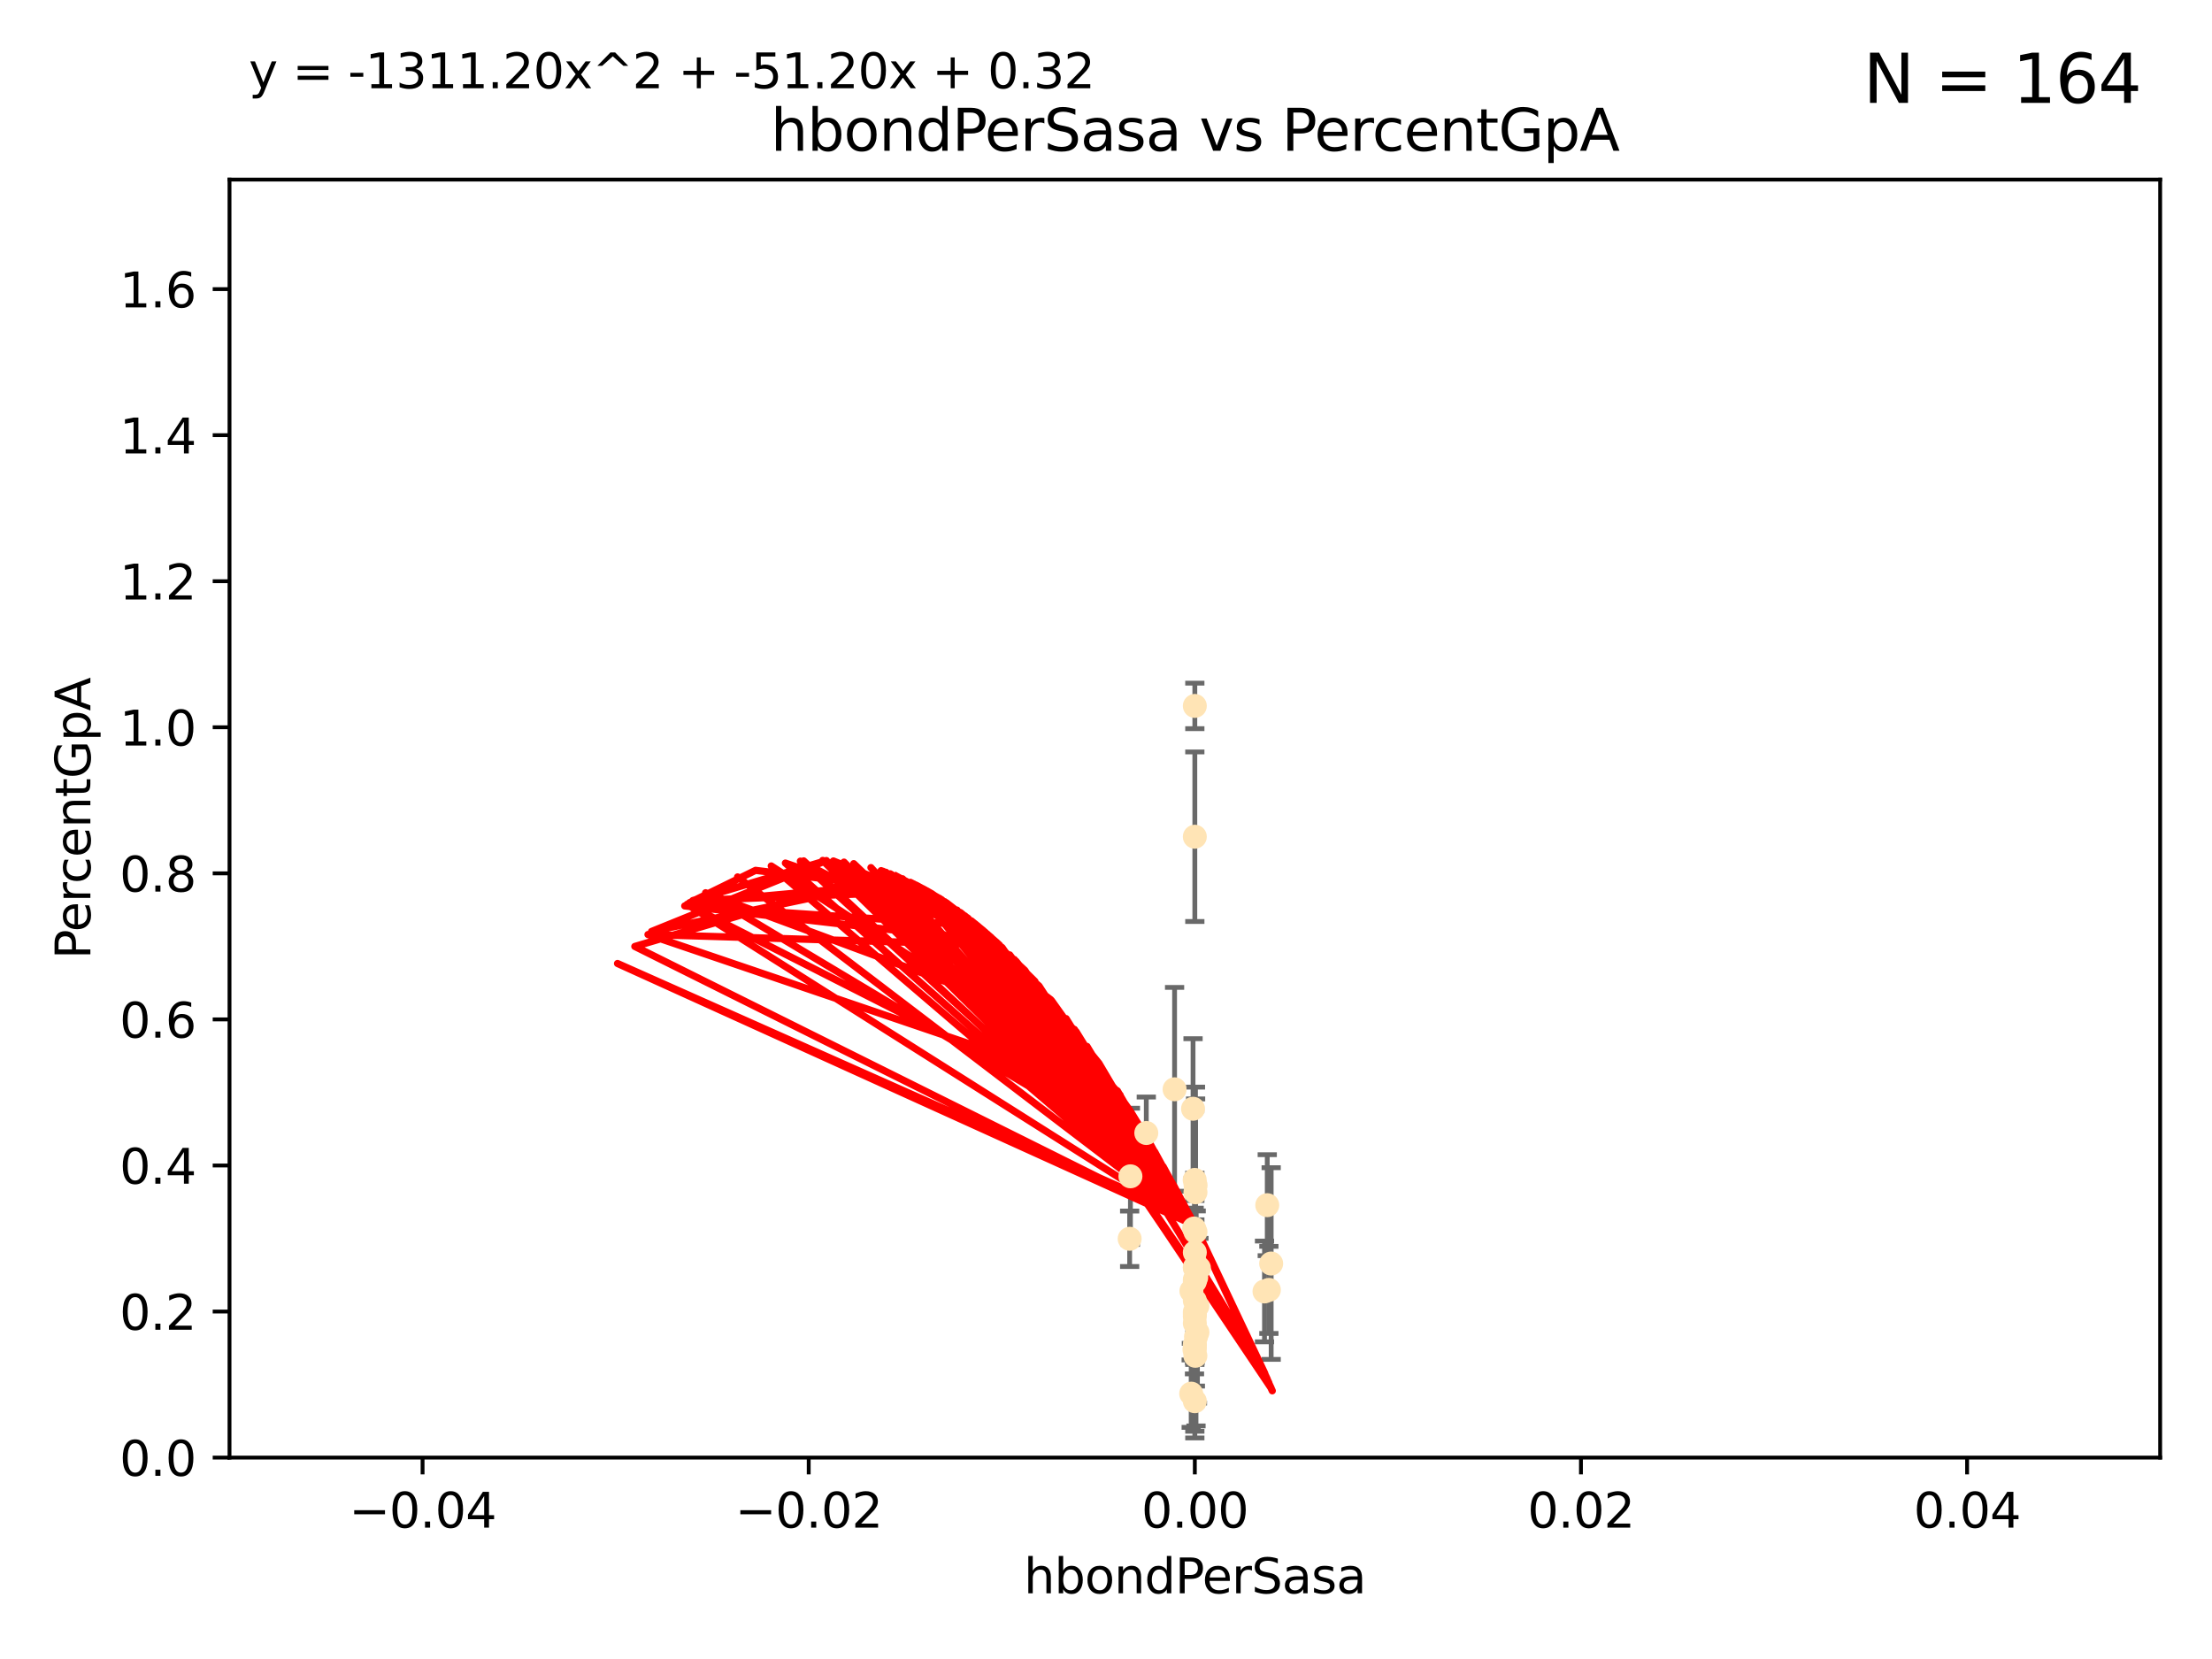 <?xml version="1.0" encoding="utf-8" standalone="no"?>
<!DOCTYPE svg PUBLIC "-//W3C//DTD SVG 1.1//EN"
  "http://www.w3.org/Graphics/SVG/1.1/DTD/svg11.dtd">
<svg xmlns:xlink="http://www.w3.org/1999/xlink" width="460.8pt" height="345.6pt" viewBox="0 0 460.8 345.6" xmlns="http://www.w3.org/2000/svg" version="1.1">
 <defs>
  <style type="text/css">*{stroke-linejoin: round; stroke-linecap: butt}</style>
 </defs>
 <g id="figure_1">
  <g id="patch_1">
   <path d="M 0 345.6 
L 460.8 345.6 
L 460.8 0 
L 0 0 
z
" style="fill: #ffffff"/>
  </g>
  <g id="axes_1">
   <g id="patch_2">
    <path d="M 47.81 303.64 
L 450 303.64 
L 450 37.411 
L 47.81 37.411 
z
" style="fill: #ffffff"/>
   </g>
   <g id="PathCollection_1">
    <defs>
     <path id="m889e805667" d="M 0 1.118 
C 0.297 1.118 0.581 1 0.791 0.791 
C 1 0.581 1.118 0.297 1.118 0 
C 1.118 -0.297 1 -0.581 0.791 -0.791 
C 0.581 -1 0.297 -1.118 0 -1.118 
C -0.297 -1.118 -0.581 -1 -0.791 -0.791 
C -1 -0.581 -1.118 -0.297 -1.118 0 
C -1.118 0.297 -1 0.581 -0.791 0.791 
C -0.581 1 -0.297 1.118 0 1.118 
z
" style="stroke: #ffe4b5"/>
    </defs>
    <g clip-path="url(#p17d9c53473)">
     <use xlink:href="#m889e805667" x="238.793" y="236.024" style="fill: #ffe4b5; stroke: #ffe4b5"/>
     <use xlink:href="#m889e805667" x="248.905" y="147.056" style="fill: #ffe4b5; stroke: #ffe4b5"/>
     <use xlink:href="#m889e805667" x="249.434" y="272.073" style="fill: #ffe4b5; stroke: #ffe4b5"/>
     <use xlink:href="#m889e805667" x="249.149" y="278.454" style="fill: #ffe4b5; stroke: #ffe4b5"/>
     <use xlink:href="#m889e805667" x="249.189" y="266.121" style="fill: #ffe4b5; stroke: #ffe4b5"/>
     <use xlink:href="#m889e805667" x="249.039" y="256.619" style="fill: #ffe4b5; stroke: #ffe4b5"/>
     <use xlink:href="#m889e805667" x="249.039" y="248.374" style="fill: #ffe4b5; stroke: #ffe4b5"/>
     <use xlink:href="#m889e805667" x="248.905" y="266.966" style="fill: #ffe4b5; stroke: #ffe4b5"/>
     <use xlink:href="#m889e805667" x="248.876" y="245.794" style="fill: #ffe4b5; stroke: #ffe4b5"/>
     <use xlink:href="#m889e805667" x="248.905" y="280.798" style="fill: #ffe4b5; stroke: #ffe4b5"/>
     <use xlink:href="#m889e805667" x="248.905" y="270.942" style="fill: #ffe4b5; stroke: #ffe4b5"/>
     <use xlink:href="#m889e805667" x="248.905" y="280.225" style="fill: #ffe4b5; stroke: #ffe4b5"/>
     <use xlink:href="#m889e805667" x="248.189" y="268.929" style="fill: #ffe4b5; stroke: #ffe4b5"/>
     <use xlink:href="#m889e805667" x="249.449" y="277.551" style="fill: #ffe4b5; stroke: #ffe4b5"/>
     <use xlink:href="#m889e805667" x="235.489" y="245.048" style="fill: #ffe4b5; stroke: #ffe4b5"/>
     <use xlink:href="#m889e805667" x="248.905" y="264.074" style="fill: #ffe4b5; stroke: #ffe4b5"/>
     <use xlink:href="#m889e805667" x="248.532" y="230.974" style="fill: #ffe4b5; stroke: #ffe4b5"/>
     <use xlink:href="#m889e805667" x="244.687" y="226.92" style="fill: #ffe4b5; stroke: #ffe4b5"/>
     <use xlink:href="#m889e805667" x="248.905" y="273.317" style="fill: #ffe4b5; stroke: #ffe4b5"/>
     <use xlink:href="#m889e805667" x="248.905" y="264.031" style="fill: #ffe4b5; stroke: #ffe4b5"/>
     <use xlink:href="#m889e805667" x="248.145" y="290.323" style="fill: #ffe4b5; stroke: #ffe4b5"/>
     <use xlink:href="#m889e805667" x="248.833" y="281.157" style="fill: #ffe4b5; stroke: #ffe4b5"/>
     <use xlink:href="#m889e805667" x="248.905" y="266.582" style="fill: #ffe4b5; stroke: #ffe4b5"/>
     <use xlink:href="#m889e805667" x="248.905" y="174.301" style="fill: #ffe4b5; stroke: #ffe4b5"/>
     <use xlink:href="#m889e805667" x="263.419" y="269.032" style="fill: #ffe4b5; stroke: #ffe4b5"/>
     <use xlink:href="#m889e805667" x="264.33" y="268.709" style="fill: #ffe4b5; stroke: #ffe4b5"/>
     <use xlink:href="#m889e805667" x="249.762" y="264.173" style="fill: #ffe4b5; stroke: #ffe4b5"/>
     <use xlink:href="#m889e805667" x="248.905" y="260.898" style="fill: #ffe4b5; stroke: #ffe4b5"/>
     <use xlink:href="#m889e805667" x="235.327" y="258.061" style="fill: #ffe4b5; stroke: #ffe4b5"/>
     <use xlink:href="#m889e805667" x="248.905" y="291.9" style="fill: #ffe4b5; stroke: #ffe4b5"/>
     <use xlink:href="#m889e805667" x="248.761" y="255.921" style="fill: #ffe4b5; stroke: #ffe4b5"/>
     <use xlink:href="#m889e805667" x="248.905" y="275.649" style="fill: #ffe4b5; stroke: #ffe4b5"/>
     <use xlink:href="#m889e805667" x="248.905" y="273.715" style="fill: #ffe4b5; stroke: #ffe4b5"/>
     <use xlink:href="#m889e805667" x="248.905" y="280.144" style="fill: #ffe4b5; stroke: #ffe4b5"/>
     <use xlink:href="#m889e805667" x="264.809" y="263.219" style="fill: #ffe4b5; stroke: #ffe4b5"/>
     <use xlink:href="#m889e805667" x="249.064" y="246.911" style="fill: #ffe4b5; stroke: #ffe4b5"/>
     <use xlink:href="#m889e805667" x="248.905" y="274.226" style="fill: #ffe4b5; stroke: #ffe4b5"/>
     <use xlink:href="#m889e805667" x="263.992" y="251.06" style="fill: #ffe4b5; stroke: #ffe4b5"/>
     <use xlink:href="#m889e805667" x="249.017" y="282.435" style="fill: #ffe4b5; stroke: #ffe4b5"/>
    </g>
   </g>
   <g id="matplotlib.axis_1">
    <g id="xtick_1">
     <g id="line2d_1">
      <defs>
       <path id="mcad13e1f60" d="M 0 0 
L 0 3.5 
" style="stroke: #000000; stroke-width: 0.8"/>
      </defs>
      <g>
       <use xlink:href="#mcad13e1f60" x="88.029" y="303.64" style="stroke: #000000; stroke-width: 0.8"/>
      </g>
     </g>
     <g id="text_1">
      <!-- −0.04 -->
      <g transform="translate(72.706 318.238)scale(0.1 -0.1)">
       <defs>
        <path id="DejaVuSans-2212" d="M 678 2272 
L 4684 2272 
L 4684 1741 
L 678 1741 
L 678 2272 
z
" transform="scale(0.016)"/>
        <path id="DejaVuSans-30" d="M 2034 4250 
Q 1547 4250 1301 3770 
Q 1056 3291 1056 2328 
Q 1056 1369 1301 889 
Q 1547 409 2034 409 
Q 2525 409 2770 889 
Q 3016 1369 3016 2328 
Q 3016 3291 2770 3770 
Q 2525 4250 2034 4250 
z
M 2034 4750 
Q 2819 4750 3233 4129 
Q 3647 3509 3647 2328 
Q 3647 1150 3233 529 
Q 2819 -91 2034 -91 
Q 1250 -91 836 529 
Q 422 1150 422 2328 
Q 422 3509 836 4129 
Q 1250 4750 2034 4750 
z
" transform="scale(0.016)"/>
        <path id="DejaVuSans-2e" d="M 684 794 
L 1344 794 
L 1344 0 
L 684 0 
L 684 794 
z
" transform="scale(0.016)"/>
        <path id="DejaVuSans-34" d="M 2419 4116 
L 825 1625 
L 2419 1625 
L 2419 4116 
z
M 2253 4666 
L 3047 4666 
L 3047 1625 
L 3713 1625 
L 3713 1100 
L 3047 1100 
L 3047 0 
L 2419 0 
L 2419 1100 
L 313 1100 
L 313 1709 
L 2253 4666 
z
" transform="scale(0.016)"/>
       </defs>
       <use xlink:href="#DejaVuSans-2212"/>
       <use xlink:href="#DejaVuSans-30" x="83.789"/>
       <use xlink:href="#DejaVuSans-2e" x="147.412"/>
       <use xlink:href="#DejaVuSans-30" x="179.199"/>
       <use xlink:href="#DejaVuSans-34" x="242.822"/>
      </g>
     </g>
    </g>
    <g id="xtick_2">
     <g id="line2d_2">
      <g>
       <use xlink:href="#mcad13e1f60" x="168.467" y="303.64" style="stroke: #000000; stroke-width: 0.8"/>
      </g>
     </g>
     <g id="text_2">
      <!-- −0.02 -->
      <g transform="translate(153.144 318.238)scale(0.1 -0.1)">
       <defs>
        <path id="DejaVuSans-32" d="M 1228 531 
L 3431 531 
L 3431 0 
L 469 0 
L 469 531 
Q 828 903 1448 1529 
Q 2069 2156 2228 2338 
Q 2531 2678 2651 2914 
Q 2772 3150 2772 3378 
Q 2772 3750 2511 3984 
Q 2250 4219 1831 4219 
Q 1534 4219 1204 4116 
Q 875 4013 500 3803 
L 500 4441 
Q 881 4594 1212 4672 
Q 1544 4750 1819 4750 
Q 2544 4750 2975 4387 
Q 3406 4025 3406 3419 
Q 3406 3131 3298 2873 
Q 3191 2616 2906 2266 
Q 2828 2175 2409 1742 
Q 1991 1309 1228 531 
z
" transform="scale(0.016)"/>
       </defs>
       <use xlink:href="#DejaVuSans-2212"/>
       <use xlink:href="#DejaVuSans-30" x="83.789"/>
       <use xlink:href="#DejaVuSans-2e" x="147.412"/>
       <use xlink:href="#DejaVuSans-30" x="179.199"/>
       <use xlink:href="#DejaVuSans-32" x="242.822"/>
      </g>
     </g>
    </g>
    <g id="xtick_3">
     <g id="line2d_3">
      <g>
       <use xlink:href="#mcad13e1f60" x="248.905" y="303.64" style="stroke: #000000; stroke-width: 0.8"/>
      </g>
     </g>
     <g id="text_3">
      <!-- 0.00 -->
      <g transform="translate(237.772 318.238)scale(0.1 -0.1)">
       <use xlink:href="#DejaVuSans-30"/>
       <use xlink:href="#DejaVuSans-2e" x="63.623"/>
       <use xlink:href="#DejaVuSans-30" x="95.41"/>
       <use xlink:href="#DejaVuSans-30" x="159.033"/>
      </g>
     </g>
    </g>
    <g id="xtick_4">
     <g id="line2d_4">
      <g>
       <use xlink:href="#mcad13e1f60" x="329.343" y="303.64" style="stroke: #000000; stroke-width: 0.8"/>
      </g>
     </g>
     <g id="text_4">
      <!-- 0.02 -->
      <g transform="translate(318.21 318.238)scale(0.1 -0.1)">
       <use xlink:href="#DejaVuSans-30"/>
       <use xlink:href="#DejaVuSans-2e" x="63.623"/>
       <use xlink:href="#DejaVuSans-30" x="95.41"/>
       <use xlink:href="#DejaVuSans-32" x="159.033"/>
      </g>
     </g>
    </g>
    <g id="xtick_5">
     <g id="line2d_5">
      <g>
       <use xlink:href="#mcad13e1f60" x="409.781" y="303.64" style="stroke: #000000; stroke-width: 0.8"/>
      </g>
     </g>
     <g id="text_5">
      <!-- 0.04 -->
      <g transform="translate(398.648 318.238)scale(0.1 -0.1)">
       <use xlink:href="#DejaVuSans-30"/>
       <use xlink:href="#DejaVuSans-2e" x="63.623"/>
       <use xlink:href="#DejaVuSans-30" x="95.41"/>
       <use xlink:href="#DejaVuSans-34" x="159.033"/>
      </g>
     </g>
    </g>
    <g id="text_6">
     <!-- hbondPerSasa -->
     <g transform="translate(213.287 331.917)scale(0.1 -0.1)">
      <defs>
       <path id="DejaVuSans-68" d="M 3513 2113 
L 3513 0 
L 2938 0 
L 2938 2094 
Q 2938 2591 2744 2837 
Q 2550 3084 2163 3084 
Q 1697 3084 1428 2787 
Q 1159 2491 1159 1978 
L 1159 0 
L 581 0 
L 581 4863 
L 1159 4863 
L 1159 2956 
Q 1366 3272 1645 3428 
Q 1925 3584 2291 3584 
Q 2894 3584 3203 3211 
Q 3513 2838 3513 2113 
z
" transform="scale(0.016)"/>
       <path id="DejaVuSans-62" d="M 3116 1747 
Q 3116 2381 2855 2742 
Q 2594 3103 2138 3103 
Q 1681 3103 1420 2742 
Q 1159 2381 1159 1747 
Q 1159 1113 1420 752 
Q 1681 391 2138 391 
Q 2594 391 2855 752 
Q 3116 1113 3116 1747 
z
M 1159 2969 
Q 1341 3281 1617 3432 
Q 1894 3584 2278 3584 
Q 2916 3584 3314 3078 
Q 3713 2572 3713 1747 
Q 3713 922 3314 415 
Q 2916 -91 2278 -91 
Q 1894 -91 1617 61 
Q 1341 213 1159 525 
L 1159 0 
L 581 0 
L 581 4863 
L 1159 4863 
L 1159 2969 
z
" transform="scale(0.016)"/>
       <path id="DejaVuSans-6f" d="M 1959 3097 
Q 1497 3097 1228 2736 
Q 959 2375 959 1747 
Q 959 1119 1226 758 
Q 1494 397 1959 397 
Q 2419 397 2687 759 
Q 2956 1122 2956 1747 
Q 2956 2369 2687 2733 
Q 2419 3097 1959 3097 
z
M 1959 3584 
Q 2709 3584 3137 3096 
Q 3566 2609 3566 1747 
Q 3566 888 3137 398 
Q 2709 -91 1959 -91 
Q 1206 -91 779 398 
Q 353 888 353 1747 
Q 353 2609 779 3096 
Q 1206 3584 1959 3584 
z
" transform="scale(0.016)"/>
       <path id="DejaVuSans-6e" d="M 3513 2113 
L 3513 0 
L 2938 0 
L 2938 2094 
Q 2938 2591 2744 2837 
Q 2550 3084 2163 3084 
Q 1697 3084 1428 2787 
Q 1159 2491 1159 1978 
L 1159 0 
L 581 0 
L 581 3500 
L 1159 3500 
L 1159 2956 
Q 1366 3272 1645 3428 
Q 1925 3584 2291 3584 
Q 2894 3584 3203 3211 
Q 3513 2838 3513 2113 
z
" transform="scale(0.016)"/>
       <path id="DejaVuSans-64" d="M 2906 2969 
L 2906 4863 
L 3481 4863 
L 3481 0 
L 2906 0 
L 2906 525 
Q 2725 213 2448 61 
Q 2172 -91 1784 -91 
Q 1150 -91 751 415 
Q 353 922 353 1747 
Q 353 2572 751 3078 
Q 1150 3584 1784 3584 
Q 2172 3584 2448 3432 
Q 2725 3281 2906 2969 
z
M 947 1747 
Q 947 1113 1208 752 
Q 1469 391 1925 391 
Q 2381 391 2643 752 
Q 2906 1113 2906 1747 
Q 2906 2381 2643 2742 
Q 2381 3103 1925 3103 
Q 1469 3103 1208 2742 
Q 947 2381 947 1747 
z
" transform="scale(0.016)"/>
       <path id="DejaVuSans-50" d="M 1259 4147 
L 1259 2394 
L 2053 2394 
Q 2494 2394 2734 2622 
Q 2975 2850 2975 3272 
Q 2975 3691 2734 3919 
Q 2494 4147 2053 4147 
L 1259 4147 
z
M 628 4666 
L 2053 4666 
Q 2838 4666 3239 4311 
Q 3641 3956 3641 3272 
Q 3641 2581 3239 2228 
Q 2838 1875 2053 1875 
L 1259 1875 
L 1259 0 
L 628 0 
L 628 4666 
z
" transform="scale(0.016)"/>
       <path id="DejaVuSans-65" d="M 3597 1894 
L 3597 1613 
L 953 1613 
Q 991 1019 1311 708 
Q 1631 397 2203 397 
Q 2534 397 2845 478 
Q 3156 559 3463 722 
L 3463 178 
Q 3153 47 2828 -22 
Q 2503 -91 2169 -91 
Q 1331 -91 842 396 
Q 353 884 353 1716 
Q 353 2575 817 3079 
Q 1281 3584 2069 3584 
Q 2775 3584 3186 3129 
Q 3597 2675 3597 1894 
z
M 3022 2063 
Q 3016 2534 2758 2815 
Q 2500 3097 2075 3097 
Q 1594 3097 1305 2825 
Q 1016 2553 972 2059 
L 3022 2063 
z
" transform="scale(0.016)"/>
       <path id="DejaVuSans-72" d="M 2631 2963 
Q 2534 3019 2420 3045 
Q 2306 3072 2169 3072 
Q 1681 3072 1420 2755 
Q 1159 2438 1159 1844 
L 1159 0 
L 581 0 
L 581 3500 
L 1159 3500 
L 1159 2956 
Q 1341 3275 1631 3429 
Q 1922 3584 2338 3584 
Q 2397 3584 2469 3576 
Q 2541 3569 2628 3553 
L 2631 2963 
z
" transform="scale(0.016)"/>
       <path id="DejaVuSans-53" d="M 3425 4513 
L 3425 3897 
Q 3066 4069 2747 4153 
Q 2428 4238 2131 4238 
Q 1616 4238 1336 4038 
Q 1056 3838 1056 3469 
Q 1056 3159 1242 3001 
Q 1428 2844 1947 2747 
L 2328 2669 
Q 3034 2534 3370 2195 
Q 3706 1856 3706 1288 
Q 3706 609 3251 259 
Q 2797 -91 1919 -91 
Q 1588 -91 1214 -16 
Q 841 59 441 206 
L 441 856 
Q 825 641 1194 531 
Q 1563 422 1919 422 
Q 2459 422 2753 634 
Q 3047 847 3047 1241 
Q 3047 1584 2836 1778 
Q 2625 1972 2144 2069 
L 1759 2144 
Q 1053 2284 737 2584 
Q 422 2884 422 3419 
Q 422 4038 858 4394 
Q 1294 4750 2059 4750 
Q 2388 4750 2728 4690 
Q 3069 4631 3425 4513 
z
" transform="scale(0.016)"/>
       <path id="DejaVuSans-61" d="M 2194 1759 
Q 1497 1759 1228 1600 
Q 959 1441 959 1056 
Q 959 750 1161 570 
Q 1363 391 1709 391 
Q 2188 391 2477 730 
Q 2766 1069 2766 1631 
L 2766 1759 
L 2194 1759 
z
M 3341 1997 
L 3341 0 
L 2766 0 
L 2766 531 
Q 2569 213 2275 61 
Q 1981 -91 1556 -91 
Q 1019 -91 701 211 
Q 384 513 384 1019 
Q 384 1609 779 1909 
Q 1175 2209 1959 2209 
L 2766 2209 
L 2766 2266 
Q 2766 2663 2505 2880 
Q 2244 3097 1772 3097 
Q 1472 3097 1187 3025 
Q 903 2953 641 2809 
L 641 3341 
Q 956 3463 1253 3523 
Q 1550 3584 1831 3584 
Q 2591 3584 2966 3190 
Q 3341 2797 3341 1997 
z
" transform="scale(0.016)"/>
       <path id="DejaVuSans-73" d="M 2834 3397 
L 2834 2853 
Q 2591 2978 2328 3040 
Q 2066 3103 1784 3103 
Q 1356 3103 1142 2972 
Q 928 2841 928 2578 
Q 928 2378 1081 2264 
Q 1234 2150 1697 2047 
L 1894 2003 
Q 2506 1872 2764 1633 
Q 3022 1394 3022 966 
Q 3022 478 2636 193 
Q 2250 -91 1575 -91 
Q 1294 -91 989 -36 
Q 684 19 347 128 
L 347 722 
Q 666 556 975 473 
Q 1284 391 1588 391 
Q 1994 391 2212 530 
Q 2431 669 2431 922 
Q 2431 1156 2273 1281 
Q 2116 1406 1581 1522 
L 1381 1569 
Q 847 1681 609 1914 
Q 372 2147 372 2553 
Q 372 3047 722 3315 
Q 1072 3584 1716 3584 
Q 2034 3584 2315 3537 
Q 2597 3491 2834 3397 
z
" transform="scale(0.016)"/>
      </defs>
      <use xlink:href="#DejaVuSans-68"/>
      <use xlink:href="#DejaVuSans-62" x="63.379"/>
      <use xlink:href="#DejaVuSans-6f" x="126.855"/>
      <use xlink:href="#DejaVuSans-6e" x="188.037"/>
      <use xlink:href="#DejaVuSans-64" x="251.416"/>
      <use xlink:href="#DejaVuSans-50" x="314.893"/>
      <use xlink:href="#DejaVuSans-65" x="371.57"/>
      <use xlink:href="#DejaVuSans-72" x="433.094"/>
      <use xlink:href="#DejaVuSans-53" x="474.207"/>
      <use xlink:href="#DejaVuSans-61" x="537.684"/>
      <use xlink:href="#DejaVuSans-73" x="598.963"/>
      <use xlink:href="#DejaVuSans-61" x="651.062"/>
     </g>
    </g>
   </g>
   <g id="matplotlib.axis_2">
    <g id="ytick_1">
     <g id="line2d_6">
      <defs>
       <path id="mb2d0eb46ce" d="M 0 0 
L -3.5 0 
" style="stroke: #000000; stroke-width: 0.8"/>
      </defs>
      <g>
       <use xlink:href="#mb2d0eb46ce" x="47.81" y="303.64" style="stroke: #000000; stroke-width: 0.8"/>
      </g>
     </g>
     <g id="text_7">
      <!-- 0.0 -->
      <g transform="translate(24.907 307.439)scale(0.1 -0.1)">
       <use xlink:href="#DejaVuSans-30"/>
       <use xlink:href="#DejaVuSans-2e" x="63.623"/>
       <use xlink:href="#DejaVuSans-30" x="95.41"/>
      </g>
     </g>
    </g>
    <g id="ytick_2">
     <g id="line2d_7">
      <g>
       <use xlink:href="#mb2d0eb46ce" x="47.81" y="273.214" style="stroke: #000000; stroke-width: 0.8"/>
      </g>
     </g>
     <g id="text_8">
      <!-- 0.2 -->
      <g transform="translate(24.907 277.013)scale(0.1 -0.1)">
       <use xlink:href="#DejaVuSans-30"/>
       <use xlink:href="#DejaVuSans-2e" x="63.623"/>
       <use xlink:href="#DejaVuSans-32" x="95.41"/>
      </g>
     </g>
    </g>
    <g id="ytick_3">
     <g id="line2d_8">
      <g>
       <use xlink:href="#mb2d0eb46ce" x="47.81" y="242.788" style="stroke: #000000; stroke-width: 0.8"/>
      </g>
     </g>
     <g id="text_9">
      <!-- 0.4 -->
      <g transform="translate(24.907 246.587)scale(0.1 -0.1)">
       <use xlink:href="#DejaVuSans-30"/>
       <use xlink:href="#DejaVuSans-2e" x="63.623"/>
       <use xlink:href="#DejaVuSans-34" x="95.41"/>
      </g>
     </g>
    </g>
    <g id="ytick_4">
     <g id="line2d_9">
      <g>
       <use xlink:href="#mb2d0eb46ce" x="47.81" y="212.362" style="stroke: #000000; stroke-width: 0.8"/>
      </g>
     </g>
     <g id="text_10">
      <!-- 0.6 -->
      <g transform="translate(24.907 216.161)scale(0.1 -0.1)">
       <defs>
        <path id="DejaVuSans-36" d="M 2113 2584 
Q 1688 2584 1439 2293 
Q 1191 2003 1191 1497 
Q 1191 994 1439 701 
Q 1688 409 2113 409 
Q 2538 409 2786 701 
Q 3034 994 3034 1497 
Q 3034 2003 2786 2293 
Q 2538 2584 2113 2584 
z
M 3366 4563 
L 3366 3988 
Q 3128 4100 2886 4159 
Q 2644 4219 2406 4219 
Q 1781 4219 1451 3797 
Q 1122 3375 1075 2522 
Q 1259 2794 1537 2939 
Q 1816 3084 2150 3084 
Q 2853 3084 3261 2657 
Q 3669 2231 3669 1497 
Q 3669 778 3244 343 
Q 2819 -91 2113 -91 
Q 1303 -91 875 529 
Q 447 1150 447 2328 
Q 447 3434 972 4092 
Q 1497 4750 2381 4750 
Q 2619 4750 2861 4703 
Q 3103 4656 3366 4563 
z
" transform="scale(0.016)"/>
       </defs>
       <use xlink:href="#DejaVuSans-30"/>
       <use xlink:href="#DejaVuSans-2e" x="63.623"/>
       <use xlink:href="#DejaVuSans-36" x="95.41"/>
      </g>
     </g>
    </g>
    <g id="ytick_5">
     <g id="line2d_10">
      <g>
       <use xlink:href="#mb2d0eb46ce" x="47.81" y="181.935" style="stroke: #000000; stroke-width: 0.8"/>
      </g>
     </g>
     <g id="text_11">
      <!-- 0.8 -->
      <g transform="translate(24.907 185.735)scale(0.1 -0.1)">
       <defs>
        <path id="DejaVuSans-38" d="M 2034 2216 
Q 1584 2216 1326 1975 
Q 1069 1734 1069 1313 
Q 1069 891 1326 650 
Q 1584 409 2034 409 
Q 2484 409 2743 651 
Q 3003 894 3003 1313 
Q 3003 1734 2745 1975 
Q 2488 2216 2034 2216 
z
M 1403 2484 
Q 997 2584 770 2862 
Q 544 3141 544 3541 
Q 544 4100 942 4425 
Q 1341 4750 2034 4750 
Q 2731 4750 3128 4425 
Q 3525 4100 3525 3541 
Q 3525 3141 3298 2862 
Q 3072 2584 2669 2484 
Q 3125 2378 3379 2068 
Q 3634 1759 3634 1313 
Q 3634 634 3220 271 
Q 2806 -91 2034 -91 
Q 1263 -91 848 271 
Q 434 634 434 1313 
Q 434 1759 690 2068 
Q 947 2378 1403 2484 
z
M 1172 3481 
Q 1172 3119 1398 2916 
Q 1625 2713 2034 2713 
Q 2441 2713 2670 2916 
Q 2900 3119 2900 3481 
Q 2900 3844 2670 4047 
Q 2441 4250 2034 4250 
Q 1625 4250 1398 4047 
Q 1172 3844 1172 3481 
z
" transform="scale(0.016)"/>
       </defs>
       <use xlink:href="#DejaVuSans-30"/>
       <use xlink:href="#DejaVuSans-2e" x="63.623"/>
       <use xlink:href="#DejaVuSans-38" x="95.41"/>
      </g>
     </g>
    </g>
    <g id="ytick_6">
     <g id="line2d_11">
      <g>
       <use xlink:href="#mb2d0eb46ce" x="47.81" y="151.509" style="stroke: #000000; stroke-width: 0.8"/>
      </g>
     </g>
     <g id="text_12">
      <!-- 1.0 -->
      <g transform="translate(24.907 155.308)scale(0.1 -0.1)">
       <defs>
        <path id="DejaVuSans-31" d="M 794 531 
L 1825 531 
L 1825 4091 
L 703 3866 
L 703 4441 
L 1819 4666 
L 2450 4666 
L 2450 531 
L 3481 531 
L 3481 0 
L 794 0 
L 794 531 
z
" transform="scale(0.016)"/>
       </defs>
       <use xlink:href="#DejaVuSans-31"/>
       <use xlink:href="#DejaVuSans-2e" x="63.623"/>
       <use xlink:href="#DejaVuSans-30" x="95.41"/>
      </g>
     </g>
    </g>
    <g id="ytick_7">
     <g id="line2d_12">
      <g>
       <use xlink:href="#mb2d0eb46ce" x="47.81" y="121.083" style="stroke: #000000; stroke-width: 0.8"/>
      </g>
     </g>
     <g id="text_13">
      <!-- 1.2 -->
      <g transform="translate(24.907 124.882)scale(0.1 -0.1)">
       <use xlink:href="#DejaVuSans-31"/>
       <use xlink:href="#DejaVuSans-2e" x="63.623"/>
       <use xlink:href="#DejaVuSans-32" x="95.41"/>
      </g>
     </g>
    </g>
    <g id="ytick_8">
     <g id="line2d_13">
      <g>
       <use xlink:href="#mb2d0eb46ce" x="47.81" y="90.657" style="stroke: #000000; stroke-width: 0.8"/>
      </g>
     </g>
     <g id="text_14">
      <!-- 1.4 -->
      <g transform="translate(24.907 94.456)scale(0.1 -0.1)">
       <use xlink:href="#DejaVuSans-31"/>
       <use xlink:href="#DejaVuSans-2e" x="63.623"/>
       <use xlink:href="#DejaVuSans-34" x="95.41"/>
      </g>
     </g>
    </g>
    <g id="ytick_9">
     <g id="line2d_14">
      <g>
       <use xlink:href="#mb2d0eb46ce" x="47.81" y="60.231" style="stroke: #000000; stroke-width: 0.8"/>
      </g>
     </g>
     <g id="text_15">
      <!-- 1.6 -->
      <g transform="translate(24.907 64.03)scale(0.1 -0.1)">
       <use xlink:href="#DejaVuSans-31"/>
       <use xlink:href="#DejaVuSans-2e" x="63.623"/>
       <use xlink:href="#DejaVuSans-36" x="95.41"/>
      </g>
     </g>
    </g>
    <g id="text_16">
     <!-- PercentGpA -->
     <g transform="translate(18.827 199.802)rotate(-90)scale(0.1 -0.1)">
      <defs>
       <path id="DejaVuSans-63" d="M 3122 3366 
L 3122 2828 
Q 2878 2963 2633 3030 
Q 2388 3097 2138 3097 
Q 1578 3097 1268 2742 
Q 959 2388 959 1747 
Q 959 1106 1268 751 
Q 1578 397 2138 397 
Q 2388 397 2633 464 
Q 2878 531 3122 666 
L 3122 134 
Q 2881 22 2623 -34 
Q 2366 -91 2075 -91 
Q 1284 -91 818 406 
Q 353 903 353 1747 
Q 353 2603 823 3093 
Q 1294 3584 2113 3584 
Q 2378 3584 2631 3529 
Q 2884 3475 3122 3366 
z
" transform="scale(0.016)"/>
       <path id="DejaVuSans-74" d="M 1172 4494 
L 1172 3500 
L 2356 3500 
L 2356 3053 
L 1172 3053 
L 1172 1153 
Q 1172 725 1289 603 
Q 1406 481 1766 481 
L 2356 481 
L 2356 0 
L 1766 0 
Q 1100 0 847 248 
Q 594 497 594 1153 
L 594 3053 
L 172 3053 
L 172 3500 
L 594 3500 
L 594 4494 
L 1172 4494 
z
" transform="scale(0.016)"/>
       <path id="DejaVuSans-47" d="M 3809 666 
L 3809 1919 
L 2778 1919 
L 2778 2438 
L 4434 2438 
L 4434 434 
Q 4069 175 3628 42 
Q 3188 -91 2688 -91 
Q 1594 -91 976 548 
Q 359 1188 359 2328 
Q 359 3472 976 4111 
Q 1594 4750 2688 4750 
Q 3144 4750 3555 4637 
Q 3966 4525 4313 4306 
L 4313 3634 
Q 3963 3931 3569 4081 
Q 3175 4231 2741 4231 
Q 1884 4231 1454 3753 
Q 1025 3275 1025 2328 
Q 1025 1384 1454 906 
Q 1884 428 2741 428 
Q 3075 428 3337 486 
Q 3600 544 3809 666 
z
" transform="scale(0.016)"/>
       <path id="DejaVuSans-70" d="M 1159 525 
L 1159 -1331 
L 581 -1331 
L 581 3500 
L 1159 3500 
L 1159 2969 
Q 1341 3281 1617 3432 
Q 1894 3584 2278 3584 
Q 2916 3584 3314 3078 
Q 3713 2572 3713 1747 
Q 3713 922 3314 415 
Q 2916 -91 2278 -91 
Q 1894 -91 1617 61 
Q 1341 213 1159 525 
z
M 3116 1747 
Q 3116 2381 2855 2742 
Q 2594 3103 2138 3103 
Q 1681 3103 1420 2742 
Q 1159 2381 1159 1747 
Q 1159 1113 1420 752 
Q 1681 391 2138 391 
Q 2594 391 2855 752 
Q 3116 1113 3116 1747 
z
" transform="scale(0.016)"/>
       <path id="DejaVuSans-41" d="M 2188 4044 
L 1331 1722 
L 3047 1722 
L 2188 4044 
z
M 1831 4666 
L 2547 4666 
L 4325 0 
L 3669 0 
L 3244 1197 
L 1141 1197 
L 716 0 
L 50 0 
L 1831 4666 
z
" transform="scale(0.016)"/>
      </defs>
      <use xlink:href="#DejaVuSans-50"/>
      <use xlink:href="#DejaVuSans-65" x="56.678"/>
      <use xlink:href="#DejaVuSans-72" x="118.201"/>
      <use xlink:href="#DejaVuSans-63" x="157.064"/>
      <use xlink:href="#DejaVuSans-65" x="212.045"/>
      <use xlink:href="#DejaVuSans-6e" x="273.568"/>
      <use xlink:href="#DejaVuSans-74" x="336.947"/>
      <use xlink:href="#DejaVuSans-47" x="376.156"/>
      <use xlink:href="#DejaVuSans-70" x="453.646"/>
      <use xlink:href="#DejaVuSans-41" x="517.123"/>
     </g>
    </g>
   </g>
   <g id="LineCollection_1">
    <path d="M 238.793 243.516 
L 238.793 228.533 
" clip-path="url(#p17d9c53473)" style="fill: none; stroke: #696969"/>
    <path d="M 248.905 151.794 
L 248.905 142.317 
" clip-path="url(#p17d9c53473)" style="fill: none; stroke: #696969"/>
    <path d="M 249.434 277.635 
L 249.434 266.511 
" clip-path="url(#p17d9c53473)" style="fill: none; stroke: #696969"/>
    <path d="M 249.149 297.045 
L 249.149 259.864 
" clip-path="url(#p17d9c53473)" style="fill: none; stroke: #696969"/>
    <path d="M 249.189 279.981 
L 249.189 252.261 
" clip-path="url(#p17d9c53473)" style="fill: none; stroke: #696969"/>
    <path d="M 249.039 267.094 
L 249.039 246.145 
" clip-path="url(#p17d9c53473)" style="fill: none; stroke: #696969"/>
    <path d="M 249.039 270.281 
L 249.039 226.467 
" clip-path="url(#p17d9c53473)" style="fill: none; stroke: #696969"/>
    <path d="M 248.905 283.841 
L 248.905 250.092 
" clip-path="url(#p17d9c53473)" style="fill: none; stroke: #696969"/>
    <path d="M 248.876 260.183 
L 248.876 231.405 
" clip-path="url(#p17d9c53473)" style="fill: none; stroke: #696969"/>
    <path d="M 248.905 292.789 
L 248.905 268.808 
" clip-path="url(#p17d9c53473)" style="fill: none; stroke: #696969"/>
    <path d="M 248.905 283.871 
L 248.905 258.013 
" clip-path="url(#p17d9c53473)" style="fill: none; stroke: #696969"/>
    <path d="M 248.905 291.627 
L 248.905 268.824 
" clip-path="url(#p17d9c53473)" style="fill: none; stroke: #696969"/>
    <path d="M 248.189 279.846 
L 248.189 258.013 
" clip-path="url(#p17d9c53473)" style="fill: none; stroke: #696969"/>
    <path d="M 249.449 292.284 
L 249.449 262.817 
" clip-path="url(#p17d9c53473)" style="fill: none; stroke: #696969"/>
    <path d="M 235.489 259.236 
L 235.489 230.86 
" clip-path="url(#p17d9c53473)" style="fill: none; stroke: #696969"/>
    <path d="M 248.905 274.032 
L 248.905 254.116 
" clip-path="url(#p17d9c53473)" style="fill: none; stroke: #696969"/>
    <path d="M 248.532 245.568 
L 248.532 216.38 
" clip-path="url(#p17d9c53473)" style="fill: none; stroke: #696969"/>
    <path d="M 244.687 248.148 
L 244.687 205.692 
" clip-path="url(#p17d9c53473)" style="fill: none; stroke: #696969"/>
    <path d="M 248.905 277.619 
L 248.905 269.015 
" clip-path="url(#p17d9c53473)" style="fill: none; stroke: #696969"/>
    <path d="M 248.905 283.684 
L 248.905 244.378 
" clip-path="url(#p17d9c53473)" style="fill: none; stroke: #696969"/>
    <path d="M 248.145 297.345 
L 248.145 283.301 
" clip-path="url(#p17d9c53473)" style="fill: none; stroke: #696969"/>
    <path d="M 248.833 286.202 
L 248.833 276.111 
" clip-path="url(#p17d9c53473)" style="fill: none; stroke: #696969"/>
    <path d="M 248.905 270.509 
L 248.905 262.655 
" clip-path="url(#p17d9c53473)" style="fill: none; stroke: #696969"/>
    <path d="M 248.905 191.963 
L 248.905 156.639 
" clip-path="url(#p17d9c53473)" style="fill: none; stroke: #696969"/>
    <path d="M 263.419 279.528 
L 263.419 258.535 
" clip-path="url(#p17d9c53473)" style="fill: none; stroke: #696969"/>
    <path d="M 264.33 277.781 
L 264.33 259.637 
" clip-path="url(#p17d9c53473)" style="fill: none; stroke: #696969"/>
    <path d="M 249.762 270.37 
L 249.762 257.976 
" clip-path="url(#p17d9c53473)" style="fill: none; stroke: #696969"/>
    <path d="M 248.905 264.148 
L 248.905 257.647 
" clip-path="url(#p17d9c53473)" style="fill: none; stroke: #696969"/>
    <path d="M 235.327 263.837 
L 235.327 252.286 
" clip-path="url(#p17d9c53473)" style="fill: none; stroke: #696969"/>
    <path d="M 248.905 299.55 
L 248.905 284.25 
" clip-path="url(#p17d9c53473)" style="fill: none; stroke: #696969"/>
    <path d="M 248.761 260.159 
L 248.761 251.682 
" clip-path="url(#p17d9c53473)" style="fill: none; stroke: #696969"/>
    <path d="M 248.905 281.622 
L 248.905 269.676 
" clip-path="url(#p17d9c53473)" style="fill: none; stroke: #696969"/>
    <path d="M 248.905 281.728 
L 248.905 265.702 
" clip-path="url(#p17d9c53473)" style="fill: none; stroke: #696969"/>
    <path d="M 248.905 298.166 
L 248.905 262.122 
" clip-path="url(#p17d9c53473)" style="fill: none; stroke: #696969"/>
    <path d="M 264.809 283.184 
L 264.809 243.254 
" clip-path="url(#p17d9c53473)" style="fill: none; stroke: #696969"/>
    <path d="M 249.064 264.899 
L 249.064 228.924 
" clip-path="url(#p17d9c53473)" style="fill: none; stroke: #696969"/>
    <path d="M 248.905 276.177 
L 248.905 272.275 
" clip-path="url(#p17d9c53473)" style="fill: none; stroke: #696969"/>
    <path d="M 263.992 261.58 
L 263.992 240.54 
" clip-path="url(#p17d9c53473)" style="fill: none; stroke: #696969"/>
    <path d="M 249.017 288.743 
L 249.017 276.127 
" clip-path="url(#p17d9c53473)" style="fill: none; stroke: #696969"/>
   </g>
   <g id="line2d_15">
    <defs>
     <path id="m5cfe3f7f2c" d="M 2 0 
L -2 -0 
" style="stroke: #696969"/>
    </defs>
    <g clip-path="url(#p17d9c53473)">
     <use xlink:href="#m5cfe3f7f2c" x="238.793" y="243.516" style="fill: #696969; stroke: #696969"/>
     <use xlink:href="#m5cfe3f7f2c" x="248.905" y="151.794" style="fill: #696969; stroke: #696969"/>
     <use xlink:href="#m5cfe3f7f2c" x="249.434" y="277.635" style="fill: #696969; stroke: #696969"/>
     <use xlink:href="#m5cfe3f7f2c" x="249.149" y="297.045" style="fill: #696969; stroke: #696969"/>
     <use xlink:href="#m5cfe3f7f2c" x="249.189" y="279.981" style="fill: #696969; stroke: #696969"/>
     <use xlink:href="#m5cfe3f7f2c" x="249.039" y="267.094" style="fill: #696969; stroke: #696969"/>
     <use xlink:href="#m5cfe3f7f2c" x="249.039" y="270.281" style="fill: #696969; stroke: #696969"/>
     <use xlink:href="#m5cfe3f7f2c" x="248.905" y="283.841" style="fill: #696969; stroke: #696969"/>
     <use xlink:href="#m5cfe3f7f2c" x="248.876" y="260.183" style="fill: #696969; stroke: #696969"/>
     <use xlink:href="#m5cfe3f7f2c" x="248.905" y="292.789" style="fill: #696969; stroke: #696969"/>
     <use xlink:href="#m5cfe3f7f2c" x="248.905" y="283.871" style="fill: #696969; stroke: #696969"/>
     <use xlink:href="#m5cfe3f7f2c" x="248.905" y="291.627" style="fill: #696969; stroke: #696969"/>
     <use xlink:href="#m5cfe3f7f2c" x="248.189" y="279.846" style="fill: #696969; stroke: #696969"/>
     <use xlink:href="#m5cfe3f7f2c" x="249.449" y="292.284" style="fill: #696969; stroke: #696969"/>
     <use xlink:href="#m5cfe3f7f2c" x="235.489" y="259.236" style="fill: #696969; stroke: #696969"/>
     <use xlink:href="#m5cfe3f7f2c" x="248.905" y="274.032" style="fill: #696969; stroke: #696969"/>
     <use xlink:href="#m5cfe3f7f2c" x="248.532" y="245.568" style="fill: #696969; stroke: #696969"/>
     <use xlink:href="#m5cfe3f7f2c" x="244.687" y="248.148" style="fill: #696969; stroke: #696969"/>
     <use xlink:href="#m5cfe3f7f2c" x="248.905" y="277.619" style="fill: #696969; stroke: #696969"/>
     <use xlink:href="#m5cfe3f7f2c" x="248.905" y="283.684" style="fill: #696969; stroke: #696969"/>
     <use xlink:href="#m5cfe3f7f2c" x="248.145" y="297.345" style="fill: #696969; stroke: #696969"/>
     <use xlink:href="#m5cfe3f7f2c" x="248.833" y="286.202" style="fill: #696969; stroke: #696969"/>
     <use xlink:href="#m5cfe3f7f2c" x="248.905" y="270.509" style="fill: #696969; stroke: #696969"/>
     <use xlink:href="#m5cfe3f7f2c" x="248.905" y="191.963" style="fill: #696969; stroke: #696969"/>
     <use xlink:href="#m5cfe3f7f2c" x="263.419" y="279.528" style="fill: #696969; stroke: #696969"/>
     <use xlink:href="#m5cfe3f7f2c" x="264.33" y="277.781" style="fill: #696969; stroke: #696969"/>
     <use xlink:href="#m5cfe3f7f2c" x="249.762" y="270.37" style="fill: #696969; stroke: #696969"/>
     <use xlink:href="#m5cfe3f7f2c" x="248.905" y="264.148" style="fill: #696969; stroke: #696969"/>
     <use xlink:href="#m5cfe3f7f2c" x="235.327" y="263.837" style="fill: #696969; stroke: #696969"/>
     <use xlink:href="#m5cfe3f7f2c" x="248.905" y="299.55" style="fill: #696969; stroke: #696969"/>
     <use xlink:href="#m5cfe3f7f2c" x="248.761" y="260.159" style="fill: #696969; stroke: #696969"/>
     <use xlink:href="#m5cfe3f7f2c" x="248.905" y="281.622" style="fill: #696969; stroke: #696969"/>
     <use xlink:href="#m5cfe3f7f2c" x="248.905" y="281.728" style="fill: #696969; stroke: #696969"/>
     <use xlink:href="#m5cfe3f7f2c" x="248.905" y="298.166" style="fill: #696969; stroke: #696969"/>
     <use xlink:href="#m5cfe3f7f2c" x="264.809" y="283.184" style="fill: #696969; stroke: #696969"/>
     <use xlink:href="#m5cfe3f7f2c" x="249.064" y="264.899" style="fill: #696969; stroke: #696969"/>
     <use xlink:href="#m5cfe3f7f2c" x="248.905" y="276.177" style="fill: #696969; stroke: #696969"/>
     <use xlink:href="#m5cfe3f7f2c" x="263.992" y="261.58" style="fill: #696969; stroke: #696969"/>
     <use xlink:href="#m5cfe3f7f2c" x="249.017" y="288.743" style="fill: #696969; stroke: #696969"/>
    </g>
   </g>
   <g id="line2d_16">
    <g clip-path="url(#p17d9c53473)">
     <use xlink:href="#m5cfe3f7f2c" x="238.793" y="228.533" style="fill: #696969; stroke: #696969"/>
     <use xlink:href="#m5cfe3f7f2c" x="248.905" y="142.317" style="fill: #696969; stroke: #696969"/>
     <use xlink:href="#m5cfe3f7f2c" x="249.434" y="266.511" style="fill: #696969; stroke: #696969"/>
     <use xlink:href="#m5cfe3f7f2c" x="249.149" y="259.864" style="fill: #696969; stroke: #696969"/>
     <use xlink:href="#m5cfe3f7f2c" x="249.189" y="252.261" style="fill: #696969; stroke: #696969"/>
     <use xlink:href="#m5cfe3f7f2c" x="249.039" y="246.145" style="fill: #696969; stroke: #696969"/>
     <use xlink:href="#m5cfe3f7f2c" x="249.039" y="226.467" style="fill: #696969; stroke: #696969"/>
     <use xlink:href="#m5cfe3f7f2c" x="248.905" y="250.092" style="fill: #696969; stroke: #696969"/>
     <use xlink:href="#m5cfe3f7f2c" x="248.876" y="231.405" style="fill: #696969; stroke: #696969"/>
     <use xlink:href="#m5cfe3f7f2c" x="248.905" y="268.808" style="fill: #696969; stroke: #696969"/>
     <use xlink:href="#m5cfe3f7f2c" x="248.905" y="258.013" style="fill: #696969; stroke: #696969"/>
     <use xlink:href="#m5cfe3f7f2c" x="248.905" y="268.824" style="fill: #696969; stroke: #696969"/>
     <use xlink:href="#m5cfe3f7f2c" x="248.189" y="258.013" style="fill: #696969; stroke: #696969"/>
     <use xlink:href="#m5cfe3f7f2c" x="249.449" y="262.817" style="fill: #696969; stroke: #696969"/>
     <use xlink:href="#m5cfe3f7f2c" x="235.489" y="230.86" style="fill: #696969; stroke: #696969"/>
     <use xlink:href="#m5cfe3f7f2c" x="248.905" y="254.116" style="fill: #696969; stroke: #696969"/>
     <use xlink:href="#m5cfe3f7f2c" x="248.532" y="216.38" style="fill: #696969; stroke: #696969"/>
     <use xlink:href="#m5cfe3f7f2c" x="244.687" y="205.692" style="fill: #696969; stroke: #696969"/>
     <use xlink:href="#m5cfe3f7f2c" x="248.905" y="269.015" style="fill: #696969; stroke: #696969"/>
     <use xlink:href="#m5cfe3f7f2c" x="248.905" y="244.378" style="fill: #696969; stroke: #696969"/>
     <use xlink:href="#m5cfe3f7f2c" x="248.145" y="283.301" style="fill: #696969; stroke: #696969"/>
     <use xlink:href="#m5cfe3f7f2c" x="248.833" y="276.111" style="fill: #696969; stroke: #696969"/>
     <use xlink:href="#m5cfe3f7f2c" x="248.905" y="262.655" style="fill: #696969; stroke: #696969"/>
     <use xlink:href="#m5cfe3f7f2c" x="248.905" y="156.639" style="fill: #696969; stroke: #696969"/>
     <use xlink:href="#m5cfe3f7f2c" x="263.419" y="258.535" style="fill: #696969; stroke: #696969"/>
     <use xlink:href="#m5cfe3f7f2c" x="264.33" y="259.637" style="fill: #696969; stroke: #696969"/>
     <use xlink:href="#m5cfe3f7f2c" x="249.762" y="257.976" style="fill: #696969; stroke: #696969"/>
     <use xlink:href="#m5cfe3f7f2c" x="248.905" y="257.647" style="fill: #696969; stroke: #696969"/>
     <use xlink:href="#m5cfe3f7f2c" x="235.327" y="252.286" style="fill: #696969; stroke: #696969"/>
     <use xlink:href="#m5cfe3f7f2c" x="248.905" y="284.25" style="fill: #696969; stroke: #696969"/>
     <use xlink:href="#m5cfe3f7f2c" x="248.761" y="251.682" style="fill: #696969; stroke: #696969"/>
     <use xlink:href="#m5cfe3f7f2c" x="248.905" y="269.676" style="fill: #696969; stroke: #696969"/>
     <use xlink:href="#m5cfe3f7f2c" x="248.905" y="265.702" style="fill: #696969; stroke: #696969"/>
     <use xlink:href="#m5cfe3f7f2c" x="248.905" y="262.122" style="fill: #696969; stroke: #696969"/>
     <use xlink:href="#m5cfe3f7f2c" x="264.809" y="243.254" style="fill: #696969; stroke: #696969"/>
     <use xlink:href="#m5cfe3f7f2c" x="249.064" y="228.924" style="fill: #696969; stroke: #696969"/>
     <use xlink:href="#m5cfe3f7f2c" x="248.905" y="272.275" style="fill: #696969; stroke: #696969"/>
     <use xlink:href="#m5cfe3f7f2c" x="263.992" y="240.54" style="fill: #696969; stroke: #696969"/>
     <use xlink:href="#m5cfe3f7f2c" x="249.017" y="276.127" style="fill: #696969; stroke: #696969"/>
    </g>
   </g>
   <g id="line2d_17">
    <path d="M 186.841 182.571 
L 197.183 188.088 
L 206.483 195.302 
L 203.111 192.439 
L 208.201 196.868 
L 189.767 183.864 
L 143.619 188.063 
L 157.399 181.309 
L 193.258 185.683 
L 144.336 187.595 
L 172.155 179.269 
L 135.728 194.039 
L 188.017 183.065 
L 238.793 236.944 
L 143.128 188.389 
L 248.905 255.266 
L 190.719 184.33 
L 204.892 193.916 
L 202.337 191.822 
L 213.494 202.151 
L 249.434 256.293 
L 196.219 187.462 
L 190.955 184.449 
L 194.053 186.14 
L 203.175 192.492 
L 249.189 255.816 
L 201.01 190.798 
L 233.347 228.121 
L 134.984 194.681 
L 208.202 196.869 
L 207.487 196.208 
L 142.642 188.719 
L 203.569 192.812 
L 207.62 196.33 
L 200.074 190.102 
L 173.611 179.358 
L 249.039 255.526 
L 249.039 255.525 
L 171.383 179.242 
L 195.734 187.156 
L 183.917 181.489 
L 248.905 255.266 
L 248.876 255.21 
L 153.651 182.682 
L 248.905 255.266 
L 184.566 181.711 
L 132.246 197.164 
L 248.905 255.266 
L 248.905 255.266 
L 128.642 200.714 
L 248.189 253.885 
L 232.777 227.24 
L 160.664 180.394 
L 249.449 256.322 
L 205.696 194.608 
L 235.489 231.503 
L 219.062 208.453 
L 248.905 255.266 
L 228.922 221.49 
L 211.64 200.221 
L 248.532 254.545 
L 192.66 185.35 
L 201.638 191.277 
L 235.626 231.724 
L 244.687 247.316 
L 248.905 255.266 
L 248.905 255.266 
L 190.332 184.138 
L 248.905 255.266 
L 163.611 179.795 
L 205.177 194.16 
L 215.6 204.444 
L 166.731 179.394 
L 248.145 253.8 
L 265.041 289.727 
L 248.905 255.266 
L 167.418 179.338 
L 249.014 255.476 
L 248.784 255.032 
L 263.419 285.972 
L 195.8 187.197 
L 264.33 288.073 
L 248.353 254.2 
L 248.77 255.004 
L 218.914 208.276 
L 183.551 181.369 
L 249.762 256.934 
L 189.642 183.804 
L 248.905 255.266 
L 248.041 253.601 
L 235.327 231.244 
L 248.905 255.266 
L 247.845 253.227 
L 224.167 214.903 
L 193.56 185.855 
L 249.186 255.811 
L 211.3 199.877 
L 248.905 255.266 
L 216.435 205.384 
L 193.091 185.589 
L 248.905 255.266 
L 248.767 254.998 
L 181.433 180.736 
L 248.905 255.266 
L 248.905 255.266 
L 177.844 179.917 
L 240.524 239.901 
L 249.256 255.948 
L 248.029 253.579 
L 199.364 189.588 
L 248.905 255.266 
L 264.809 289.184 
L 196.807 187.841 
L 249.064 255.574 
L 203.021 192.367 
L 185.436 182.025 
L 248.905 255.266 
L 248.905 255.266 
L 192.306 185.157 
L 248.905 255.266 
L 189.991 183.972 
L 208.75 197.384 
L 248.905 255.266 
L 222.083 212.193 
L 248.905 255.266 
L 242.299 243.011 
L 146.987 185.979 
L 223.82 214.445 
L 248.905 255.266 
L 239.601 238.314 
L 235.43 231.408 
L 237.767 235.226 
L 210.341 198.92 
L 263.482 286.116 
L 248.905 255.266 
L 226.444 217.987 
L 249.311 256.053 
L 248.905 255.266 
L 263.992 287.29 
L 248.667 254.806 
L 175.818 179.594 
L 248.905 255.266 
L 248.905 255.266 
" clip-path="url(#p17d9c53473)" style="fill: none; stroke: #ff0000; stroke-width: 1.5; stroke-linecap: square"/>
   </g>
   <g id="line2d_18">
    <defs>
     <path id="mcd78daa5d8" d="M 0 2 
C 0.53 2 1.039 1.789 1.414 1.414 
C 1.789 1.039 2 0.53 2 0 
C 2 -0.53 1.789 -1.039 1.414 -1.414 
C 1.039 -1.789 0.53 -2 0 -2 
C -0.53 -2 -1.039 -1.789 -1.414 -1.414 
C -1.789 -1.039 -2 -0.53 -2 0 
C -2 0.53 -1.789 1.039 -1.414 1.414 
C -1.039 1.789 -0.53 2 0 2 
z
" style="stroke: #ffe4b5"/>
    </defs>
    <g clip-path="url(#p17d9c53473)">
     <use xlink:href="#mcd78daa5d8" x="238.793" y="236.024" style="fill: #ffe4b5; stroke: #ffe4b5"/>
     <use xlink:href="#mcd78daa5d8" x="248.905" y="147.056" style="fill: #ffe4b5; stroke: #ffe4b5"/>
     <use xlink:href="#mcd78daa5d8" x="249.434" y="272.073" style="fill: #ffe4b5; stroke: #ffe4b5"/>
     <use xlink:href="#mcd78daa5d8" x="249.149" y="278.454" style="fill: #ffe4b5; stroke: #ffe4b5"/>
     <use xlink:href="#mcd78daa5d8" x="249.189" y="266.121" style="fill: #ffe4b5; stroke: #ffe4b5"/>
     <use xlink:href="#mcd78daa5d8" x="249.039" y="256.619" style="fill: #ffe4b5; stroke: #ffe4b5"/>
     <use xlink:href="#mcd78daa5d8" x="249.039" y="248.374" style="fill: #ffe4b5; stroke: #ffe4b5"/>
     <use xlink:href="#mcd78daa5d8" x="248.905" y="266.966" style="fill: #ffe4b5; stroke: #ffe4b5"/>
     <use xlink:href="#mcd78daa5d8" x="248.876" y="245.794" style="fill: #ffe4b5; stroke: #ffe4b5"/>
     <use xlink:href="#mcd78daa5d8" x="248.905" y="280.798" style="fill: #ffe4b5; stroke: #ffe4b5"/>
     <use xlink:href="#mcd78daa5d8" x="248.905" y="270.942" style="fill: #ffe4b5; stroke: #ffe4b5"/>
     <use xlink:href="#mcd78daa5d8" x="248.905" y="280.225" style="fill: #ffe4b5; stroke: #ffe4b5"/>
     <use xlink:href="#mcd78daa5d8" x="248.189" y="268.929" style="fill: #ffe4b5; stroke: #ffe4b5"/>
     <use xlink:href="#mcd78daa5d8" x="249.449" y="277.551" style="fill: #ffe4b5; stroke: #ffe4b5"/>
     <use xlink:href="#mcd78daa5d8" x="235.489" y="245.048" style="fill: #ffe4b5; stroke: #ffe4b5"/>
     <use xlink:href="#mcd78daa5d8" x="248.905" y="264.074" style="fill: #ffe4b5; stroke: #ffe4b5"/>
     <use xlink:href="#mcd78daa5d8" x="248.532" y="230.974" style="fill: #ffe4b5; stroke: #ffe4b5"/>
     <use xlink:href="#mcd78daa5d8" x="244.687" y="226.92" style="fill: #ffe4b5; stroke: #ffe4b5"/>
     <use xlink:href="#mcd78daa5d8" x="248.905" y="273.317" style="fill: #ffe4b5; stroke: #ffe4b5"/>
     <use xlink:href="#mcd78daa5d8" x="248.905" y="264.031" style="fill: #ffe4b5; stroke: #ffe4b5"/>
     <use xlink:href="#mcd78daa5d8" x="248.145" y="290.323" style="fill: #ffe4b5; stroke: #ffe4b5"/>
     <use xlink:href="#mcd78daa5d8" x="248.833" y="281.157" style="fill: #ffe4b5; stroke: #ffe4b5"/>
     <use xlink:href="#mcd78daa5d8" x="248.905" y="266.582" style="fill: #ffe4b5; stroke: #ffe4b5"/>
     <use xlink:href="#mcd78daa5d8" x="248.905" y="174.301" style="fill: #ffe4b5; stroke: #ffe4b5"/>
     <use xlink:href="#mcd78daa5d8" x="263.419" y="269.032" style="fill: #ffe4b5; stroke: #ffe4b5"/>
     <use xlink:href="#mcd78daa5d8" x="264.33" y="268.709" style="fill: #ffe4b5; stroke: #ffe4b5"/>
     <use xlink:href="#mcd78daa5d8" x="249.762" y="264.173" style="fill: #ffe4b5; stroke: #ffe4b5"/>
     <use xlink:href="#mcd78daa5d8" x="248.905" y="260.898" style="fill: #ffe4b5; stroke: #ffe4b5"/>
     <use xlink:href="#mcd78daa5d8" x="235.327" y="258.061" style="fill: #ffe4b5; stroke: #ffe4b5"/>
     <use xlink:href="#mcd78daa5d8" x="248.905" y="291.9" style="fill: #ffe4b5; stroke: #ffe4b5"/>
     <use xlink:href="#mcd78daa5d8" x="248.761" y="255.921" style="fill: #ffe4b5; stroke: #ffe4b5"/>
     <use xlink:href="#mcd78daa5d8" x="248.905" y="275.649" style="fill: #ffe4b5; stroke: #ffe4b5"/>
     <use xlink:href="#mcd78daa5d8" x="248.905" y="273.715" style="fill: #ffe4b5; stroke: #ffe4b5"/>
     <use xlink:href="#mcd78daa5d8" x="248.905" y="280.144" style="fill: #ffe4b5; stroke: #ffe4b5"/>
     <use xlink:href="#mcd78daa5d8" x="264.809" y="263.219" style="fill: #ffe4b5; stroke: #ffe4b5"/>
     <use xlink:href="#mcd78daa5d8" x="249.064" y="246.911" style="fill: #ffe4b5; stroke: #ffe4b5"/>
     <use xlink:href="#mcd78daa5d8" x="248.905" y="274.226" style="fill: #ffe4b5; stroke: #ffe4b5"/>
     <use xlink:href="#mcd78daa5d8" x="263.992" y="251.06" style="fill: #ffe4b5; stroke: #ffe4b5"/>
     <use xlink:href="#mcd78daa5d8" x="249.017" y="282.435" style="fill: #ffe4b5; stroke: #ffe4b5"/>
    </g>
   </g>
   <g id="patch_3">
    <path d="M 47.81 303.64 
L 47.81 37.411 
" style="fill: none; stroke: #000000; stroke-width: 0.8; stroke-linejoin: miter; stroke-linecap: square"/>
   </g>
   <g id="patch_4">
    <path d="M 450 303.64 
L 450 37.411 
" style="fill: none; stroke: #000000; stroke-width: 0.8; stroke-linejoin: miter; stroke-linecap: square"/>
   </g>
   <g id="patch_5">
    <path d="M 47.81 303.64 
L 450 303.64 
" style="fill: none; stroke: #000000; stroke-width: 0.8; stroke-linejoin: miter; stroke-linecap: square"/>
   </g>
   <g id="patch_6">
    <path d="M 47.81 37.411 
L 450 37.411 
" style="fill: none; stroke: #000000; stroke-width: 0.8; stroke-linejoin: miter; stroke-linecap: square"/>
   </g>
   <g id="text_17">
    <!-- N = 164 -->
    <g transform="translate(388.152 21.426)scale(0.14 -0.14)">
     <defs>
      <path id="DejaVuSans-4e" d="M 628 4666 
L 1478 4666 
L 3547 763 
L 3547 4666 
L 4159 4666 
L 4159 0 
L 3309 0 
L 1241 3903 
L 1241 0 
L 628 0 
L 628 4666 
z
" transform="scale(0.016)"/>
      <path id="DejaVuSans-20" transform="scale(0.016)"/>
      <path id="DejaVuSans-3d" d="M 678 2906 
L 4684 2906 
L 4684 2381 
L 678 2381 
L 678 2906 
z
M 678 1631 
L 4684 1631 
L 4684 1100 
L 678 1100 
L 678 1631 
z
" transform="scale(0.016)"/>
     </defs>
     <use xlink:href="#DejaVuSans-4e"/>
     <use xlink:href="#DejaVuSans-20" x="74.805"/>
     <use xlink:href="#DejaVuSans-3d" x="106.592"/>
     <use xlink:href="#DejaVuSans-20" x="190.381"/>
     <use xlink:href="#DejaVuSans-31" x="222.168"/>
     <use xlink:href="#DejaVuSans-36" x="285.791"/>
     <use xlink:href="#DejaVuSans-34" x="349.414"/>
    </g>
   </g>
   <g id="text_18">
    <!-- y = -1311.20x^2 + -51.20x + 0.32 -->
    <g transform="translate(51.832 18.387)scale(0.1 -0.1)">
     <defs>
      <path id="DejaVuSans-79" d="M 2059 -325 
Q 1816 -950 1584 -1140 
Q 1353 -1331 966 -1331 
L 506 -1331 
L 506 -850 
L 844 -850 
Q 1081 -850 1212 -737 
Q 1344 -625 1503 -206 
L 1606 56 
L 191 3500 
L 800 3500 
L 1894 763 
L 2988 3500 
L 3597 3500 
L 2059 -325 
z
" transform="scale(0.016)"/>
      <path id="DejaVuSans-2d" d="M 313 2009 
L 1997 2009 
L 1997 1497 
L 313 1497 
L 313 2009 
z
" transform="scale(0.016)"/>
      <path id="DejaVuSans-33" d="M 2597 2516 
Q 3050 2419 3304 2112 
Q 3559 1806 3559 1356 
Q 3559 666 3084 287 
Q 2609 -91 1734 -91 
Q 1441 -91 1130 -33 
Q 819 25 488 141 
L 488 750 
Q 750 597 1062 519 
Q 1375 441 1716 441 
Q 2309 441 2620 675 
Q 2931 909 2931 1356 
Q 2931 1769 2642 2001 
Q 2353 2234 1838 2234 
L 1294 2234 
L 1294 2753 
L 1863 2753 
Q 2328 2753 2575 2939 
Q 2822 3125 2822 3475 
Q 2822 3834 2567 4026 
Q 2313 4219 1838 4219 
Q 1578 4219 1281 4162 
Q 984 4106 628 3988 
L 628 4550 
Q 988 4650 1302 4700 
Q 1616 4750 1894 4750 
Q 2613 4750 3031 4423 
Q 3450 4097 3450 3541 
Q 3450 3153 3228 2886 
Q 3006 2619 2597 2516 
z
" transform="scale(0.016)"/>
      <path id="DejaVuSans-78" d="M 3513 3500 
L 2247 1797 
L 3578 0 
L 2900 0 
L 1881 1375 
L 863 0 
L 184 0 
L 1544 1831 
L 300 3500 
L 978 3500 
L 1906 2253 
L 2834 3500 
L 3513 3500 
z
" transform="scale(0.016)"/>
      <path id="DejaVuSans-5e" d="M 2988 4666 
L 4684 2925 
L 4056 2925 
L 2681 4159 
L 1306 2925 
L 678 2925 
L 2375 4666 
L 2988 4666 
z
" transform="scale(0.016)"/>
      <path id="DejaVuSans-2b" d="M 2944 4013 
L 2944 2272 
L 4684 2272 
L 4684 1741 
L 2944 1741 
L 2944 0 
L 2419 0 
L 2419 1741 
L 678 1741 
L 678 2272 
L 2419 2272 
L 2419 4013 
L 2944 4013 
z
" transform="scale(0.016)"/>
      <path id="DejaVuSans-35" d="M 691 4666 
L 3169 4666 
L 3169 4134 
L 1269 4134 
L 1269 2991 
Q 1406 3038 1543 3061 
Q 1681 3084 1819 3084 
Q 2600 3084 3056 2656 
Q 3513 2228 3513 1497 
Q 3513 744 3044 326 
Q 2575 -91 1722 -91 
Q 1428 -91 1123 -41 
Q 819 9 494 109 
L 494 744 
Q 775 591 1075 516 
Q 1375 441 1709 441 
Q 2250 441 2565 725 
Q 2881 1009 2881 1497 
Q 2881 1984 2565 2268 
Q 2250 2553 1709 2553 
Q 1456 2553 1204 2497 
Q 953 2441 691 2322 
L 691 4666 
z
" transform="scale(0.016)"/>
     </defs>
     <use xlink:href="#DejaVuSans-79"/>
     <use xlink:href="#DejaVuSans-20" x="59.18"/>
     <use xlink:href="#DejaVuSans-3d" x="90.967"/>
     <use xlink:href="#DejaVuSans-20" x="174.756"/>
     <use xlink:href="#DejaVuSans-2d" x="206.543"/>
     <use xlink:href="#DejaVuSans-31" x="242.627"/>
     <use xlink:href="#DejaVuSans-33" x="306.25"/>
     <use xlink:href="#DejaVuSans-31" x="369.873"/>
     <use xlink:href="#DejaVuSans-31" x="433.496"/>
     <use xlink:href="#DejaVuSans-2e" x="497.119"/>
     <use xlink:href="#DejaVuSans-32" x="528.906"/>
     <use xlink:href="#DejaVuSans-30" x="592.529"/>
     <use xlink:href="#DejaVuSans-78" x="656.152"/>
     <use xlink:href="#DejaVuSans-5e" x="715.332"/>
     <use xlink:href="#DejaVuSans-32" x="799.121"/>
     <use xlink:href="#DejaVuSans-20" x="862.744"/>
     <use xlink:href="#DejaVuSans-2b" x="894.531"/>
     <use xlink:href="#DejaVuSans-20" x="978.32"/>
     <use xlink:href="#DejaVuSans-2d" x="1010.107"/>
     <use xlink:href="#DejaVuSans-35" x="1046.191"/>
     <use xlink:href="#DejaVuSans-31" x="1109.814"/>
     <use xlink:href="#DejaVuSans-2e" x="1173.438"/>
     <use xlink:href="#DejaVuSans-32" x="1205.225"/>
     <use xlink:href="#DejaVuSans-30" x="1268.848"/>
     <use xlink:href="#DejaVuSans-78" x="1332.471"/>
     <use xlink:href="#DejaVuSans-20" x="1391.65"/>
     <use xlink:href="#DejaVuSans-2b" x="1423.438"/>
     <use xlink:href="#DejaVuSans-20" x="1507.227"/>
     <use xlink:href="#DejaVuSans-30" x="1539.014"/>
     <use xlink:href="#DejaVuSans-2e" x="1602.637"/>
     <use xlink:href="#DejaVuSans-33" x="1634.424"/>
     <use xlink:href="#DejaVuSans-32" x="1698.047"/>
    </g>
   </g>
   <g id="text_19">
    <!-- hbondPerSasa vs PercentGpA -->
    <g transform="translate(160.541 31.411)scale(0.12 -0.12)">
     <defs>
      <path id="DejaVuSans-76" d="M 191 3500 
L 800 3500 
L 1894 563 
L 2988 3500 
L 3597 3500 
L 2284 0 
L 1503 0 
L 191 3500 
z
" transform="scale(0.016)"/>
     </defs>
     <use xlink:href="#DejaVuSans-68"/>
     <use xlink:href="#DejaVuSans-62" x="63.379"/>
     <use xlink:href="#DejaVuSans-6f" x="126.855"/>
     <use xlink:href="#DejaVuSans-6e" x="188.037"/>
     <use xlink:href="#DejaVuSans-64" x="251.416"/>
     <use xlink:href="#DejaVuSans-50" x="314.893"/>
     <use xlink:href="#DejaVuSans-65" x="371.57"/>
     <use xlink:href="#DejaVuSans-72" x="433.094"/>
     <use xlink:href="#DejaVuSans-53" x="474.207"/>
     <use xlink:href="#DejaVuSans-61" x="537.684"/>
     <use xlink:href="#DejaVuSans-73" x="598.963"/>
     <use xlink:href="#DejaVuSans-61" x="651.062"/>
     <use xlink:href="#DejaVuSans-20" x="712.342"/>
     <use xlink:href="#DejaVuSans-76" x="744.129"/>
     <use xlink:href="#DejaVuSans-73" x="803.309"/>
     <use xlink:href="#DejaVuSans-20" x="855.408"/>
     <use xlink:href="#DejaVuSans-50" x="887.195"/>
     <use xlink:href="#DejaVuSans-65" x="943.873"/>
     <use xlink:href="#DejaVuSans-72" x="1005.396"/>
     <use xlink:href="#DejaVuSans-63" x="1044.26"/>
     <use xlink:href="#DejaVuSans-65" x="1099.24"/>
     <use xlink:href="#DejaVuSans-6e" x="1160.764"/>
     <use xlink:href="#DejaVuSans-74" x="1224.143"/>
     <use xlink:href="#DejaVuSans-47" x="1263.352"/>
     <use xlink:href="#DejaVuSans-70" x="1340.842"/>
     <use xlink:href="#DejaVuSans-41" x="1404.318"/>
    </g>
   </g>
  </g>
 </g>
 <defs>
  <clipPath id="p17d9c53473">
   <rect x="47.81" y="37.411" width="402.19" height="266.229"/>
  </clipPath>
 </defs>
</svg>
